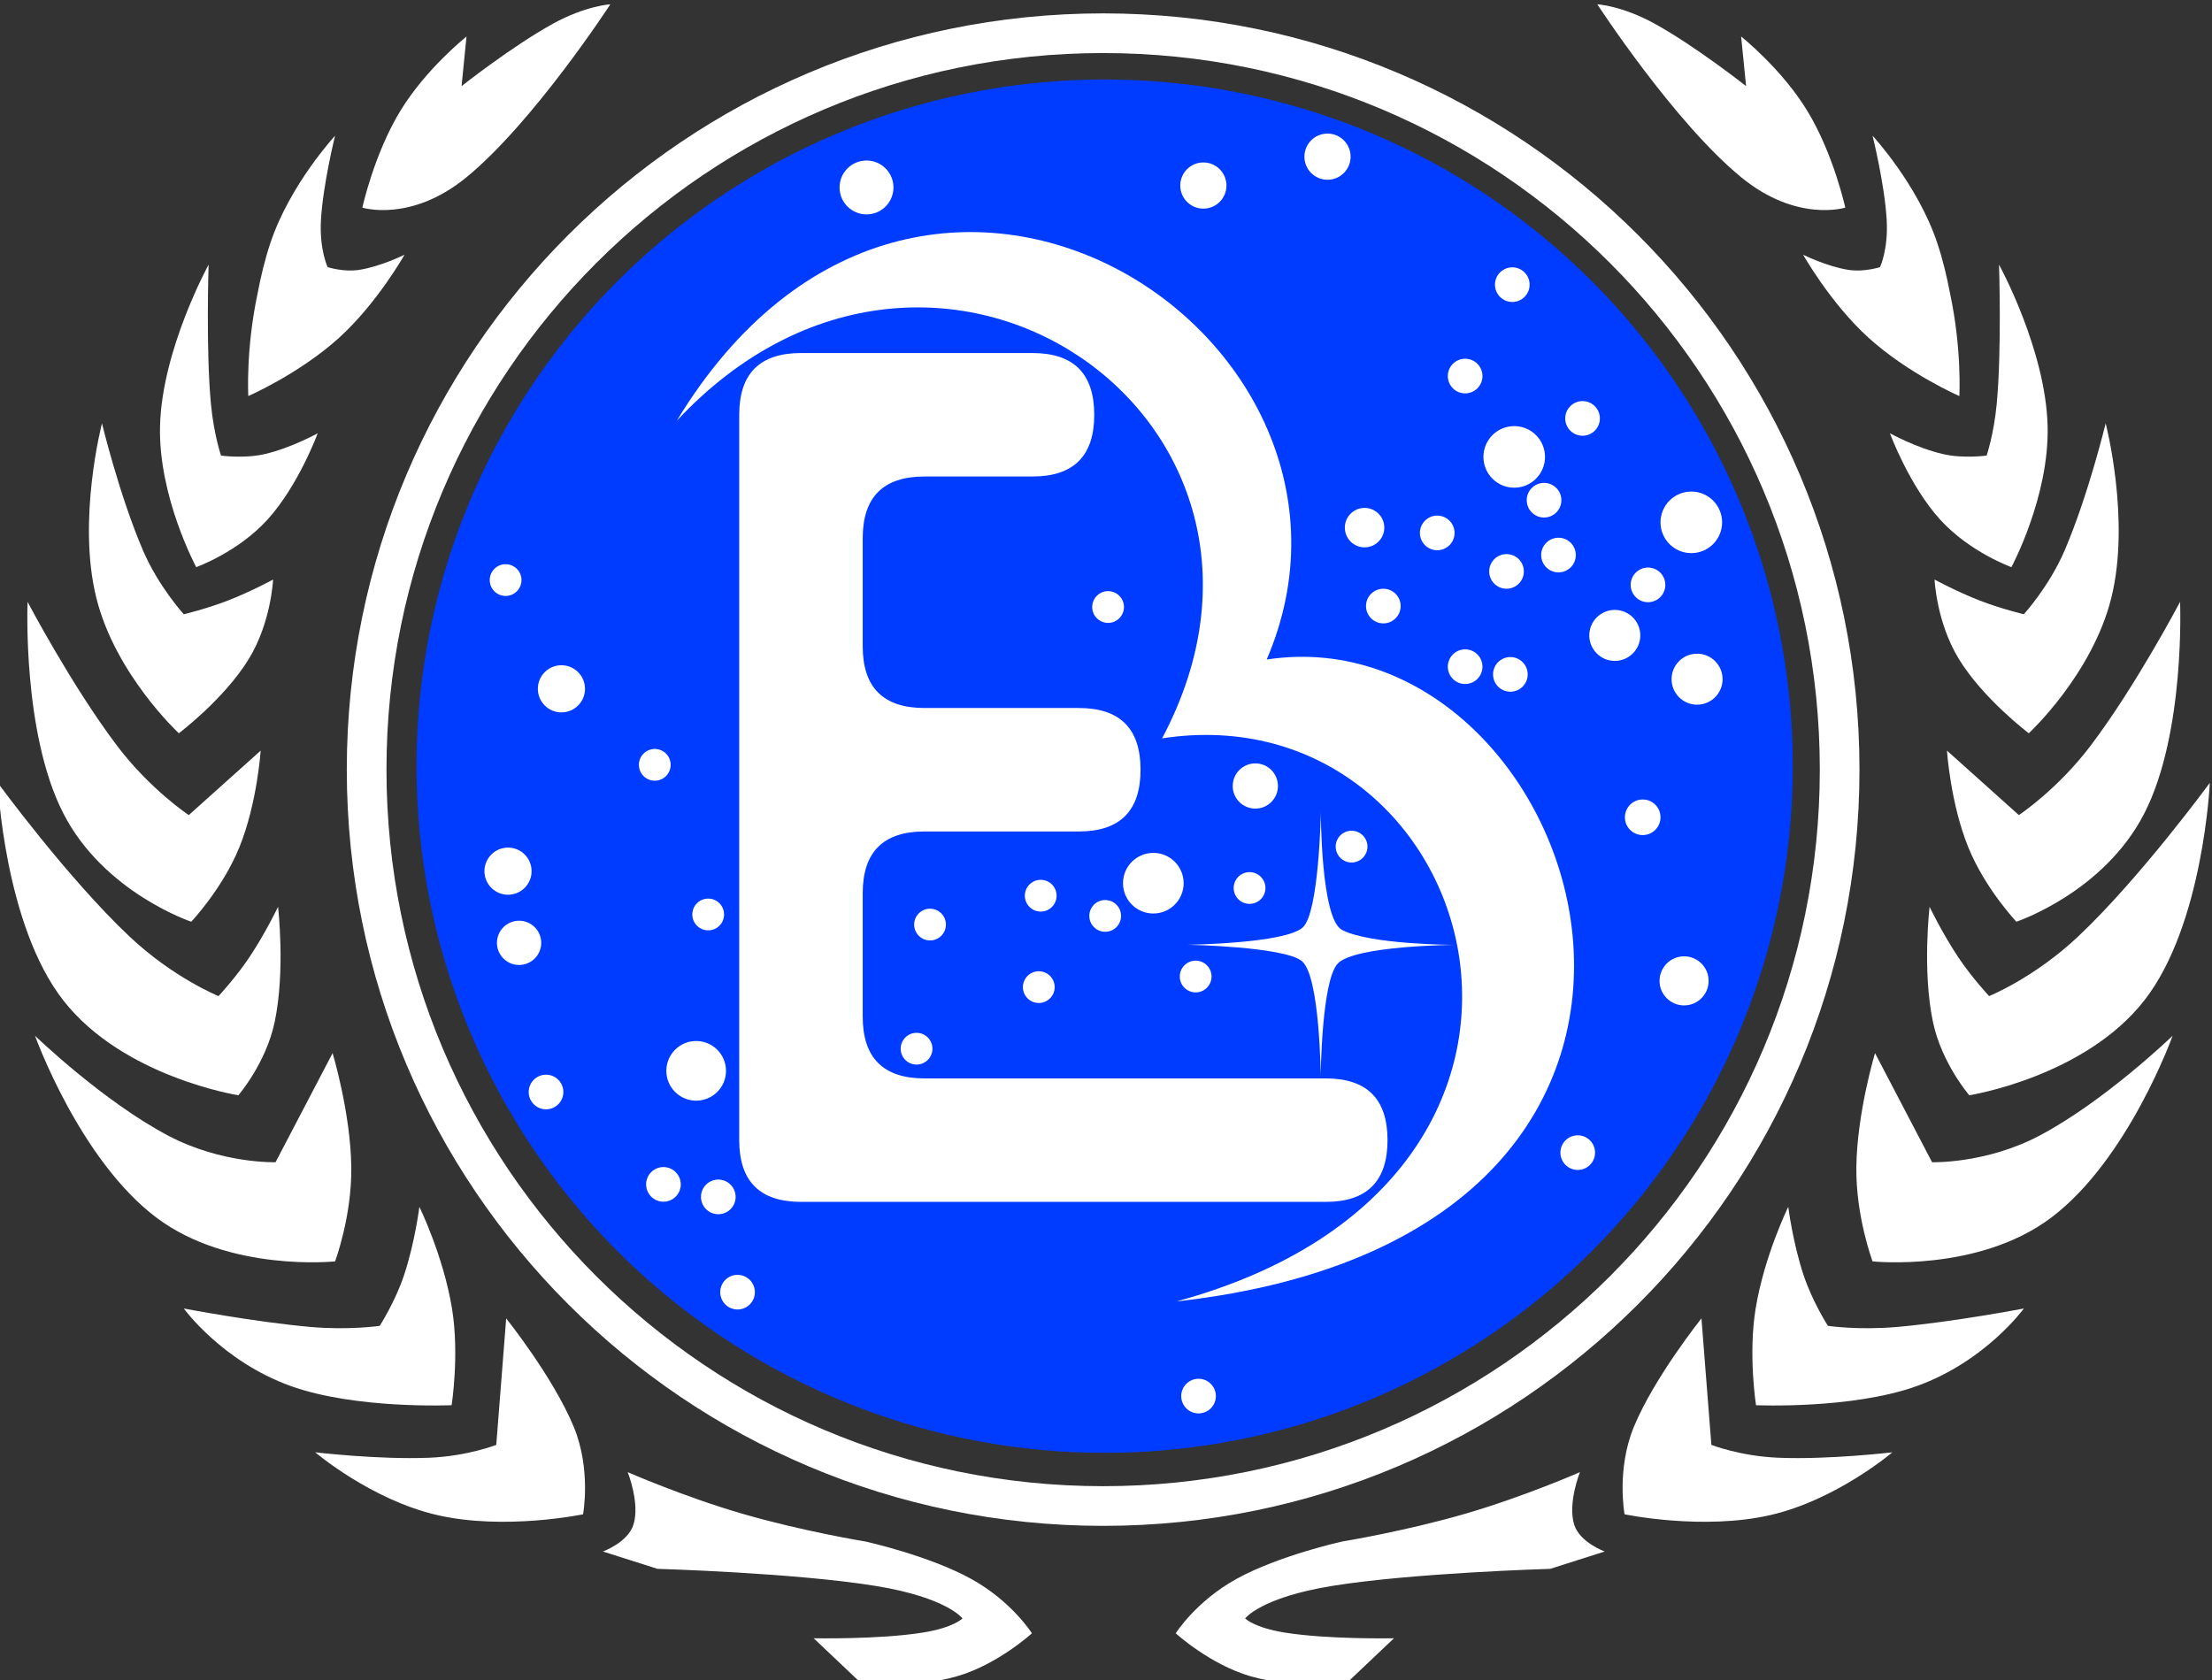 <?xml version="1.0" encoding="UTF-8" standalone="no"?>
<svg width="716.521" height="544.316" viewBox="0 0 716.521 544.316" version="1.1" xmlns="http://www.w3.org/2000/svg">
    <rect x="0" y="0" width="716.521" height="544.316" fill="#333333" stroke="none"/>
    <g>
        <ellipse fill="#003cff" cx="357.823" cy="248.216" style="display:inline;stroke-width:1.001" rx="222.902"
                 ry="222.461"/>
    </g>
    <g>
        <path fill="#ffffff"
              d="m 357.334,4.336 c -135.309,0 -244.999,109.689 -244.999,244.999 0,135.309 109.69,244.998 244.999,244.998 135.311,-0.001 244.999,-109.689 244.999,-244.999 -10e-4,-135.309 -109.688,-244.998 -244.999,-244.998 z m 0,477.142 c -128.21,0 -232.146,-103.936 -232.146,-232.145 0,-128.212 103.936,-232.146 232.146,-232.146 128.211,0 232.147,103.936 232.147,232.146 0,128.211 -103.936,232.145 -232.147,232.145 z"
              style="display:inline"/>
        <path fill="#ffffff"
              d="m 151.099,57.428 c 21.773,-17.855 46.605,-56.034 46.605,-56.034 0,0 -7.954,0.439 -18.56,6.272 -13.205,7.263 -29.636,20.235 -29.636,20.235 l 1.607,-16.064 c 0,0 -13.084,10.365 -21.433,24.08 -8.519,13.995 -12.305,31.347 -12.305,31.347 0,0 15.685,4.954 33.722,-9.836 z m -41.294,52.03 c 12.357,-11.183 21.228,-26.934 21.228,-26.934 0,0 -7.547,3.756 -14.577,4.891 -5.109,0.824 -10.324,-0.874 -10.324,-0.874 0,0 -2.712,-5.653 -2.166,-15.294 0.649,-11.483 4.575,-27.279 4.575,-27.279 0,0 -14.635,15.79 -20.965,34.781 -1.778,5.333 -3.11,10.877 -4.116,16.247 -3.877,18.063 -3.034,33.313 -3.034,33.313 0,0 16.446,-7.151 29.379,-18.851 z m -23.132,58.855 c 10.03,-11.054 16.245,-27.952 16.245,-27.952 0,0 -8.494,4.74 -17.225,6.756 -6.645,1.533 -14.102,0.475 -14.102,0.475 0,0 -2.334,-6.875 -3.264,-16.712 -1.658,-17.534 -0.753,-45.142 -0.753,-45.142 0,0 -15.11,27.465 -15.736,52.282 -0.578,22.899 11.721,45.717 11.721,45.717 0,0 13.472,-4.798 23.114,-15.424 z m -28.739,69.244 c 0,0 14.694,-11.08 22.624,-24.018 7.308,-11.923 7.901,-25.785 7.901,-25.785 0,0 -7.087,3.872 -14.625,6.803 -6.893,2.681 -14.293,4.443 -14.293,4.443 0,0 -8.199,-8.954 -13.241,-20.719 -7.651,-17.854 -13.267,-41.133 -13.267,-41.133 0,0 -8.123,31.171 -1.843,56.493 6.17,24.878 26.744,43.916 26.744,43.916 z m 4.017,61.048 c 0,0 10.132,-10.682 15.593,-24.14 5.775,-14.232 6.899,-31.286 6.899,-31.286 l -23.295,20.885 c 0,0 -12.515,-8.291 -23.265,-22.514 -14.721,-19.478 -28.948,-46.567 -28.948,-46.567 0,0 -1.793,42.393 11.568,68.505 13.146,25.695 41.448,35.117 41.448,35.117 z m 15.262,56.229 c 0,0 8.945,-10.359 11.752,-23.695 3.534,-16.786 1.1,-37.354 1.1,-37.354 0,0 -4.074,8.522 -9.269,16.313 -4.375,6.563 -10.01,12.605 -10.01,12.605 0,0 -14.606,-5.882 -28.867,-19.333 -20.071,-18.93 -42.624,-49.749 -42.624,-49.749 0,0 2.08,45.965 21.19,70.45 19.444,24.913 56.728,30.763 56.728,30.763 z m 31.328,53.819 c 0,0 5.442,-14.493 5.25,-30.52 -0.21,-17.634 -6.053,-36.954 -6.053,-36.954 l -18.476,35.344 c 0,0 -17.352,0.557 -34.688,-8.558 -21.227,-11.161 -43.229,-32.41 -43.229,-32.41 0,0 14.399,40.173 39.345,58.935 23.617,17.761 57.851,14.163 57.851,14.163 z m 37.754,46.59 c 0,0 2.557,-16.334 0.138,-31.219 -2.778,-17.092 -10.581,-33.042 -10.581,-33.042 0,0 -1.479,11.671 -4.98,22.169 -2.861,8.586 -7.873,16.387 -7.873,16.387 0,0 -9.903,1.464 -22.521,0.346 -18.101,-1.604 -40.937,-5.968 -40.937,-5.968 0,0 12.333,17.062 34.543,25.082 21.139,7.632 52.211,6.245 52.211,6.245 z m 17.672,-28.115 -3.213,40.967 c 0,0 -9.306,3.661 -21.715,4.172 -16.357,0.672 -36.924,-1.763 -36.924,-1.763 0,0 17.991,15.352 39.434,20.313 21.928,5.078 47.32,-0.23 47.32,-0.23 0,0 2.709,-14.486 -3.015,-28.338 -6.657,-16.101 -21.887,-35.121 -21.887,-35.121 z m 150.628,84.395 c -13.722,-7.578 -34.153,-12.1 -34.153,-12.1 0,0 -20.579,-3.357 -40.101,-9.053 -19.029,-5.551 -37.014,-13.439 -37.014,-13.439 0,0 4.038,10.051 1.867,17.001 -1.812,5.797 -9.899,8.704 -9.899,8.704 l 17.671,5.623 c 0,0 44.616,1.298 70.702,5.541 23.138,3.763 28.101,10.522 28.101,10.522 0,0 -2.824,2.97 -12.764,4.572 -14.19,2.289 -35.433,1.854 -35.433,1.854 l 15.262,14.459 c 0,0 16.727,2.044 31.172,-2.143 13.213,-3.83 24.254,-13.923 24.254,-13.923 0,0 -6.487,-10.342 -19.665,-17.618 z m 249.418,-454.095 c 18.037,14.79 33.721,9.834 33.721,9.834 0,0 -3.785,-17.353 -12.305,-31.347 -8.348,-13.716 -21.432,-24.08 -21.432,-24.08 l 1.605,16.064 c 0,0 -16.432,-12.973 -29.637,-20.235 -10.604,-5.833 -18.559,-6.272 -18.559,-6.272 0,0 24.834,38.181 46.607,56.036 z m 41.295,52.03 c 12.932,11.699 29.377,18.853 29.377,18.853 0,0 0.844,-15.231 -3.025,-33.282 -1.006,-5.379 -2.342,-10.936 -4.123,-16.279 -6.332,-18.992 -20.965,-34.781 -20.965,-34.781 0,0 3.924,15.796 4.574,27.279 0.545,9.642 -2.166,15.294 -2.166,15.294 0,0 -5.215,1.698 -10.324,0.874 -7.029,-1.135 -14.576,-4.891 -14.576,-4.891 0,0 8.869,15.751 21.228,26.933 z m 6.885,30.902 c 0,0 6.217,16.898 16.244,27.952 9.645,10.626 23.115,15.424 23.115,15.424 0,0 12.297,-22.817 11.721,-45.717 -0.625,-24.818 -15.736,-52.282 -15.736,-52.282 0,0 0.906,27.606 -0.752,45.142 -0.932,9.837 -3.266,16.712 -3.266,16.712 0,0 -7.457,1.06 -14.102,-0.475 -8.728,-2.015 -17.224,-6.756 -17.224,-6.756 z m 29.082,54.197 c -7.535,-2.931 -14.623,-6.803 -14.623,-6.803 0,0 0.594,13.862 7.9,25.785 7.93,12.938 22.623,24.018 22.623,24.018 0,0 20.576,-19.038 26.744,-43.916 6.279,-25.322 -1.842,-56.493 -1.842,-56.493 0,0 -5.617,23.278 -13.27,41.132 -5.043,11.766 -13.24,20.72 -13.24,20.72 0,0 -7.397,-1.763 -14.292,-4.443 z m 12.689,69.508 -23.295,-20.885 c 0,0 1.121,17.054 6.898,31.286 5.459,13.458 15.592,24.14 15.592,24.14 0,0 28.303,-9.422 41.449,-35.116 13.359,-26.113 11.566,-68.505 11.566,-68.505 0,0 -14.227,27.089 -28.947,46.567 -10.749,14.221 -23.263,22.513 -23.263,22.513 z m 19.229,39.306 c -14.264,13.451 -28.869,19.333 -28.869,19.333 0,0 -5.637,-6.044 -10.012,-12.605 -5.191,-7.79 -9.268,-16.313 -9.268,-16.313 0,0 -2.436,20.566 1.1,37.354 2.809,13.336 11.752,23.695 11.752,23.695 0,0 37.285,-5.851 56.73,-30.763 19.111,-24.484 21.189,-70.45 21.189,-70.45 0,0 -22.554,30.819 -42.622,49.749 z m -47.344,73.152 -18.477,-35.344 c 0,0 -5.842,19.32 -6.053,36.954 -0.191,16.025 5.252,30.52 5.252,30.52 0,0 34.232,3.598 57.85,-14.163 24.945,-18.762 39.346,-58.935 39.346,-58.935 0,0 -22.004,21.249 -43.229,32.41 -17.337,9.115 -34.689,8.558 -34.689,8.558 z m -33.738,53.015 c 0,0 -5.01,-7.801 -7.871,-16.387 -3.5,-10.498 -4.98,-22.169 -4.98,-22.169 0,0 -7.803,15.95 -10.58,33.042 -2.42,14.885 0.137,31.219 0.137,31.219 0,0 31.072,1.389 52.213,-6.245 22.211,-8.021 34.543,-25.082 34.543,-25.082 0,0 -22.838,4.362 -40.939,5.968 -12.619,1.117 -22.523,-0.346 -22.523,-0.346 z m -16.039,42.729 c -12.41,-0.511 -21.715,-4.172 -21.715,-4.172 l -3.213,-40.967 c 0,0 -15.23,19.02 -21.887,35.121 -5.725,13.852 -3.016,28.338 -3.016,28.338 0,0 25.391,5.31 47.318,0.23 21.443,-4.963 39.436,-20.313 39.436,-20.313 0,0 -20.566,2.435 -36.923,1.763 z m -66.154,21.665 c -2.172,-6.95 1.867,-17.001 1.867,-17.001 0,0 -17.986,7.89 -37.016,13.439 -19.521,5.694 -40.1,9.053 -40.1,9.053 0,0 -20.432,4.521 -34.152,12.1 -13.178,7.276 -19.668,17.621 -19.668,17.621 0,0 11.043,10.093 24.254,13.923 14.445,4.187 31.174,2.143 31.174,2.143 l 15.262,-14.459 c 0,0 -21.244,0.436 -35.436,-1.854 -9.938,-1.604 -12.762,-4.572 -12.762,-4.572 0,0 4.963,-6.761 28.102,-10.522 26.086,-4.243 70.701,-5.541 70.701,-5.541 l 17.672,-5.623 c 0.002,-0.003 -8.086,-2.91 -9.898,-8.707 z"
              style="display:inline"/>
    </g>
    <g>
        <circle style="fill:#ffffff;stroke:none;stroke-width:0.378;stroke-linecap:round" cx="280.686" cy="60.732"
                r="8.729"/>
        <circle style="fill:#ffffff;stroke:none;stroke-width:0.223;stroke-linecap:round" cx="336.489"
                cy="319.797" r="5.144"/>
        <circle style="fill:#ffffff;stroke:none;stroke-width:0.223;stroke-linecap:round" cx="296.897"
                cy="339.749" r="5.144"/>
        <circle style="fill:#ffffff;stroke:none;stroke-width:0.223;stroke-linecap:round" cx="301.262"
                cy="299.533" r="5.144"/>
        <circle style="fill:#ffffff;stroke:none;stroke-width:0.223;stroke-linecap:round" cx="337.113"
                cy="290.181" r="5.144"/>
        <circle style="fill:#ffffff;stroke:none;stroke-width:0.223;stroke-linecap:round" cx="358"
                cy="296.727" r="5.144"/>
        <circle style="fill:#ffffff;stroke:none;stroke-width:0.223;stroke-linecap:round" cx="387.305"
                cy="316.368" r="5.144"/>
        <circle style="fill:#ffffff;stroke:none;stroke-width:0.425;stroke-linecap:round" cx="373.588" cy="286.128"
                r="9.82"/>
        <circle style="fill:#ffffff;stroke:none;stroke-width:0.223;stroke-linecap:round" cx="404.763"
                cy="287.687" r="5.144"/>
        <circle style="fill:#ffffff;stroke:none;stroke-width:0.324;stroke-linecap:round" cx="389.799" cy="60.109"
                r="7.482"/>
        <circle style="fill:#ffffff;stroke:none;stroke-width:0.324;stroke-linecap:round" cx="430.014" cy="50.756"
                r="7.482"/>
        <circle style="fill:#ffffff;stroke:none;stroke-width:0.243;stroke-linecap:round" cx="489.87" cy="92.219"
                r="5.612"/>
        <circle style="fill:#ffffff;stroke:none;stroke-width:0.243;stroke-linecap:round" cx="474.595" cy="121.835"
                r="5.612"/>
        <circle style="fill:#ffffff;stroke:none;stroke-width:0.432;stroke-linecap:round" cx="490.494"
                cy="148.023" r="9.976"/>
        <circle style="fill:#ffffff;stroke:none;stroke-width:0.432;stroke-linecap:round" cx="547.856"
                cy="169.222" r="9.976"/>
        <circle style="fill:#ffffff;stroke:none;stroke-width:0.358;stroke-linecap:round" cx="523.072" cy="205.852"
                r="8.261"/>
        <circle style="fill:#ffffff;stroke:none;stroke-width:0.358;stroke-linecap:round" cx="549.726" cy="220.037"
                r="8.261"/>
        <circle style="fill:#ffffff;stroke:none;stroke-width:0.243;stroke-linecap:round" cx="512.628" cy="135.553"
                r="5.612"/>
        <circle style="fill:#ffffff;stroke:none;stroke-width:0.243;stroke-linecap:round" cx="500.158" cy="162.051"
                r="5.612"/>
        <circle style="fill:#ffffff;stroke:none;stroke-width:0.243;stroke-linecap:round" cx="465.554" cy="172.651"
                r="5.612"/>
        <circle style="fill:#ffffff;stroke:none;stroke-width:0.243;stroke-linecap:round" cx="488" cy="185.121"
                r="5.612"/>
        <circle style="fill:#ffffff;stroke:none;stroke-width:0.243;stroke-linecap:round" cx="474.595" cy="215.984"
                r="5.612"/>
        <circle style="fill:#ffffff;stroke:none;stroke-width:0.243;stroke-linecap:round" cx="489.247" cy="218.478"
                r="5.612"/>
        <circle style="fill:#ffffff;stroke:none;stroke-width:0.243;stroke-linecap:round" cx="504.834" cy="179.821"
                r="5.612"/>
        <circle style="fill:#ffffff;stroke:none;stroke-width:0.243;stroke-linecap:round" cx="533.827" cy="189.485"
                r="5.612"/>
        <circle style="fill:#ffffff;stroke:none;stroke-width:0.277;stroke-linecap:round" cx="442.017"
                cy="170.936" r="6.391"/>
        <circle style="fill:#ffffff;stroke:none;stroke-width:0.243;stroke-linecap:round" cx="448.096" cy="196.344"
                r="5.612"/>
        <circle style="fill:#ffffff;stroke:none;stroke-width:0.25;stroke-linecap:round" cx="532.113"
                cy="264.773" r="5.767"/>
        <circle style="fill:#ffffff;stroke:none;stroke-width:0.344;stroke-linecap:round" cx="545.518"
                cy="317.771" r="7.95"/>
        <circle style="fill:#ffffff;stroke:none;stroke-width:0.243;stroke-linecap:round" cx="511.069" cy="373.418"
                r="5.612"/>
        <circle style="fill:#ffffff;stroke:none;stroke-width:0.243;stroke-linecap:round" cx="388.24" cy="452.291"
                r="5.612"/>
        <circle style="fill:#ffffff;stroke:none;stroke-width:0.243;stroke-linecap:round" cx="238.911" cy="418.622"
                r="5.612"/>
        <circle style="fill:#ffffff;stroke:none;stroke-width:0.243;stroke-linecap:round" cx="232.676" cy="387.759"
                r="5.612"/>
        <circle style="fill:#ffffff;stroke:none;stroke-width:0.243;stroke-linecap:round" cx="214.907" cy="383.706"
                r="5.612"/>
        <circle style="fill:#ffffff;stroke:none;stroke-width:0.243;stroke-linecap:round" cx="176.873" cy="353.778"
                r="5.612"/>
        <circle style="fill:#ffffff;stroke:none;stroke-width:0.418;stroke-linecap:round" cx="225.506"
                cy="346.919" r="9.664"/>
        <circle style="fill:#ffffff;stroke:none;stroke-width:0.223;stroke-linecap:round" cx="229.403" cy="296.26"
                r="5.144"/>
        <circle style="fill:#ffffff;stroke:none;stroke-width:0.223;stroke-linecap:round" cx="212.101"
                cy="247.783" r="5.144"/>
        <circle style="fill:#ffffff;stroke:none;stroke-width:0.223;stroke-linecap:round" cx="163.78"
                cy="187.927" r="5.144"/>
        <circle style="fill:#ffffff;stroke:none;stroke-width:0.31;stroke-linecap:round" cx="168.144"
                cy="305.456" r="7.17"/>
        <circle style="fill:#ffffff;stroke:none;stroke-width:0.331;stroke-linecap:round" cx="164.559"
                cy="282.231" r="7.638"/>
        <circle style="fill:#ffffff;stroke:none;stroke-width:0.331;stroke-linecap:round" cx="181.861"
                cy="223.154" r="7.638"/>
        <circle style="fill:#ffffff;stroke:none;stroke-width:0.223;stroke-linecap:round" cx="437.808"
                cy="274.281" r="5.144"/>
        <circle style="fill:#ffffff;stroke:none;stroke-width:0.317;stroke-linecap:round" cx="406.633"
                cy="254.641" r="7.326"/>
        <circle style="fill:#ffffff;stroke:none;stroke-width:0.223;stroke-linecap:round" cx="358.935"
                cy="196.656" r="5.144"/>
        <path style="fill:#ffffff;stroke-width:0.378;stroke-linecap:round"
              d="m 470.938,306.113 c 0,0 -31.932,0.244 -37.541,5.984 -5.359,5.484 -5.589,36.715 -5.589,36.715 0,0 -0.213,-32.764 -6.15,-37.486 -5.842,-4.647 -36.88,-5.258 -36.88,-5.258 0,0 31.458,-0.387 37.211,-5.599 5.307,-4.807 5.864,-37.431 5.864,-37.431 0,0 -0.03,34.601 6.852,38.223 9.036,4.757 36.232,4.852 36.232,4.852 z"/>
    </g>
    <g>
        <path d="m 239.453,134.371 v 235 q 0,20 20,20 h 170 q 20,0 20,-20 0,-20 -20,-20 h -130 q -20,0 -20,-20 v -40 q 0,-20 20,-20 h 50 q 20,0 20,-20 0,-20 -20,-20 h -50 q -20,0 -20,-20 v -35 q 0,-20 20,-20 h 35 q 20,0 20,-20 0,-20 -20,-20 h -75 q -20,0 -20,20 z"
              style="fill:#ffffff"/>
        <path d="m 219.22,136.32 c 83.236,-89.285 212.131,-0.482 157.212,102.881 103.202,-15.791 151.645,142.492 4.657,182.423 C 581.149,399.25 513.517,197.877 410.315,213.668 455.332,108.914 298.12,6.033 219.22,136.32 Z"
              style="fill:#ffffff"/>
    </g>
</svg>
